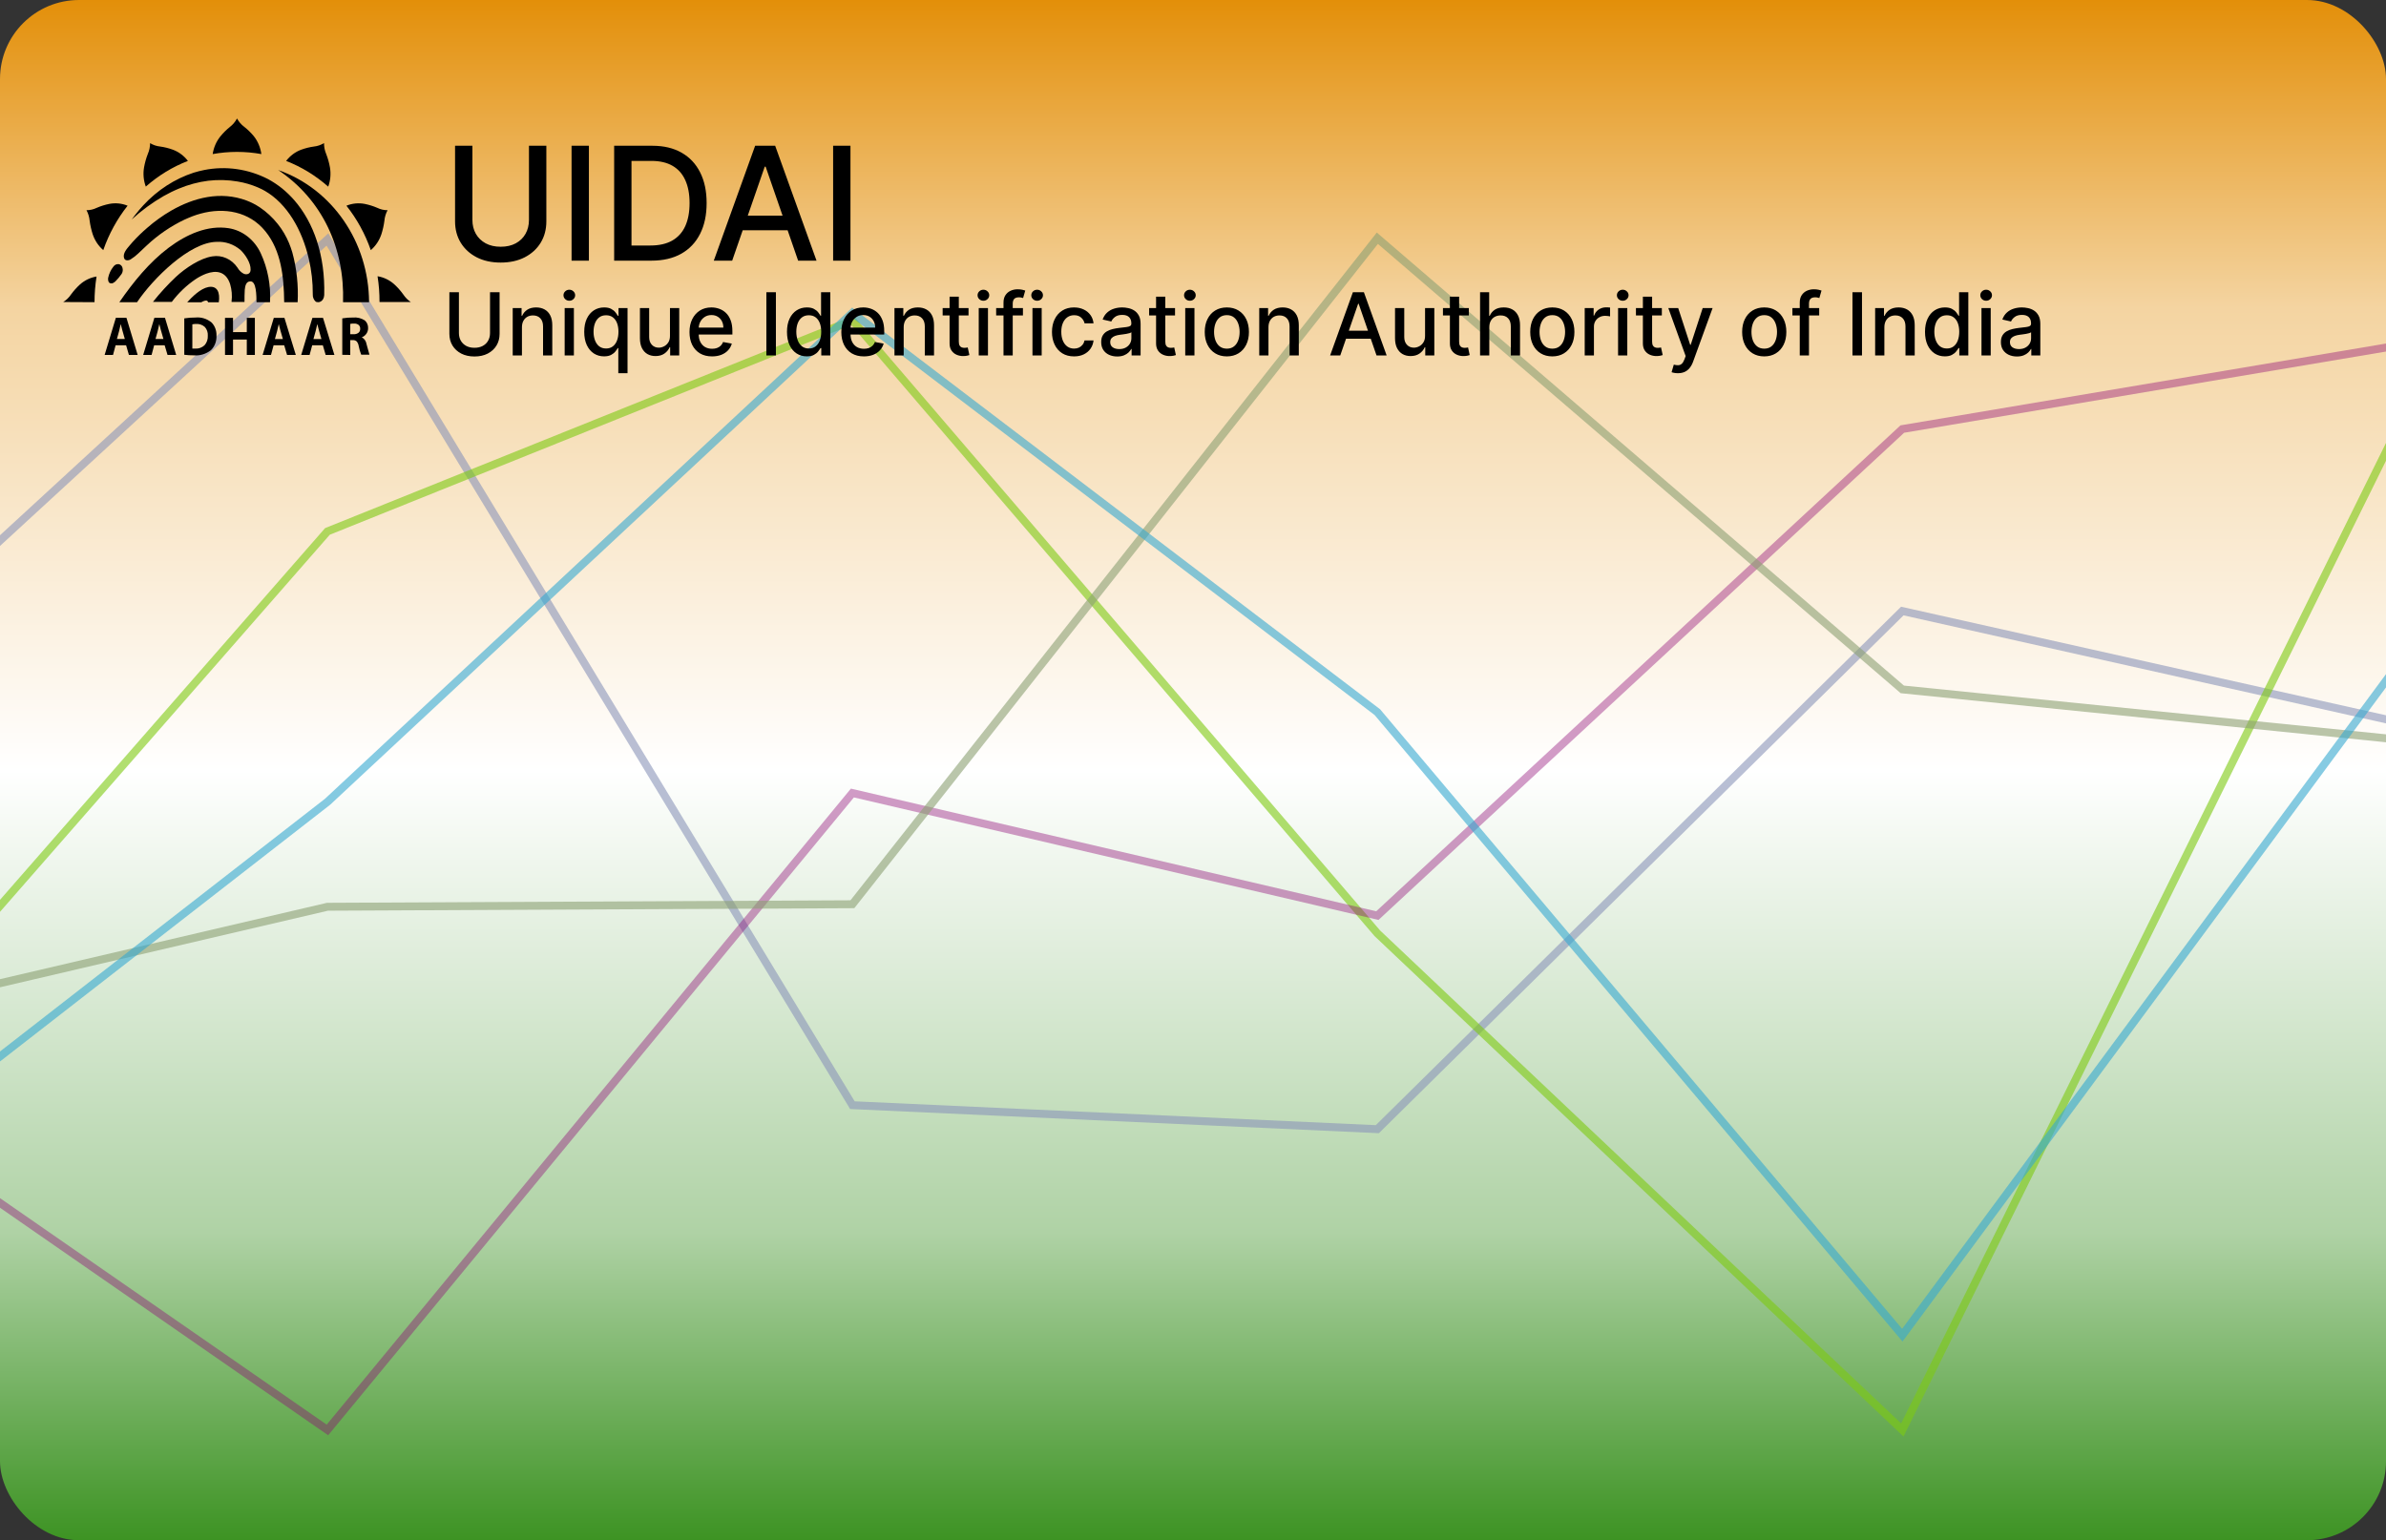 <svg width="302" height="195" viewBox="0 0 302 195" fill="none" xmlns="http://www.w3.org/2000/svg">
<rect x="0" y="0" width="302" height="195" fill="#333333" stroke="none"/>
<g clip-path="url(#clip0_59_556)">
<rect width="302" height="195" rx="10" fill="url(#paint0_linear_59_556)"/>
<path d="M-25 91.44L41.444 30.32L107.889 139.92L174.333 142.96L240.778 77.36L307.222 92.24L373.667 51.92L440.111 53.2L506.556 33.52L573 172.08" stroke="#8B95B9" stroke-opacity="0.6"/>
<path d="M-25 143.28L41.444 67.28L107.889 40.56L174.333 118.16L240.778 181.04L307.222 46.64L373.667 65.04L440.111 76.72L506.556 52.88L573 59.44" stroke="#7DCA11" stroke-opacity="0.6"/>
<path d="M-25 134.96L41.444 181.04L107.889 100.4L174.333 115.92L240.778 54.32L307.222 43.12L373.667 183.44L440.111 163.92L506.556 98.8L573 71.28" stroke="#8F0976" stroke-opacity="0.4"/>
<path d="M-25 130.32L41.444 114.8L107.889 114.48L174.333 30.16L240.778 87.28L307.222 94L373.667 150.64L440.111 133.2L506.556 131.76L573 73.84" stroke="#8DA073" stroke-opacity="0.6"/>
<path d="M-25 153.2L41.444 101.52L107.889 39.6L174.333 90.16L240.778 169.04L307.222 79.12L373.667 114.16L440.111 111.12L506.556 187.92L573 49.84" stroke="#36A8D0" stroke-opacity="0.6"/>
<g clip-path="url(#clip1_59_556)">
<path d="M49.057 26.613C48.832 27.022 48.694 27.481 48.654 27.955C48.577 28.538 48.448 29.111 48.27 29.667C48.003 30.455 47.54 31.147 46.933 31.667C46.215 29.612 45.17 27.709 43.848 26.044C44.583 25.744 45.379 25.665 46.153 25.814C46.701 25.924 47.238 26.091 47.755 26.314C48.165 26.512 48.608 26.614 49.056 26.614L49.057 26.613Z" fill="black"/>
<path d="M41.012 18.119C41.009 18.596 41.103 19.067 41.288 19.5C41.499 20.043 41.658 20.609 41.762 21.187C41.903 22.007 41.827 22.854 41.545 23.63C39.951 22.225 38.15 21.124 36.217 20.373C36.717 19.721 37.373 19.231 38.113 18.956C38.641 18.763 39.185 18.627 39.738 18.551C40.183 18.503 40.613 18.357 41.002 18.12L41.012 18.119Z" fill="black"/>
<path d="M47.787 34.974C48.556 35.097 49.279 35.443 49.882 35.974C50.313 36.368 50.706 36.809 51.052 37.291C51.303 37.676 51.626 37.998 52 38.237H48.035C48.041 37.144 47.958 36.052 47.787 34.974Z" fill="black"/>
<path d="M18.993 18.119C19.384 18.356 19.817 18.503 20.263 18.549C20.816 18.625 21.361 18.761 21.889 18.955C22.628 19.23 23.284 19.72 23.785 20.372C21.85 21.121 20.047 22.221 18.453 23.625C18.167 22.85 18.091 22.002 18.234 21.182C18.339 20.603 18.497 20.038 18.708 19.494C18.897 19.064 18.996 18.594 18.998 18.118L18.993 18.119Z" fill="black"/>
<path d="M10.943 26.613C11.391 26.614 11.835 26.512 12.243 26.313C12.761 26.09 13.298 25.923 13.845 25.813C14.619 25.664 15.415 25.743 16.151 26.043C14.83 27.708 13.788 29.611 13.072 31.665C12.465 31.145 12.002 30.453 11.735 29.665C11.556 29.108 11.426 28.534 11.347 27.95C11.306 27.476 11.168 27.018 10.944 26.608L10.943 26.613Z" fill="black"/>
<path d="M8 38.237C8.385 38.001 8.72 37.678 8.981 37.291C9.322 36.822 9.706 36.393 10.128 36.009C10.731 35.478 11.454 35.132 12.222 35.009C12.05 36.082 11.964 37.168 11.965 38.257L8 38.237Z" fill="black"/>
<path d="M29.999 15C30.225 15.412 30.53 15.768 30.894 16.041C31.345 16.395 31.76 16.799 32.132 17.248C32.638 17.889 32.967 18.671 33.081 19.506C31.041 19.139 28.959 19.139 26.92 19.506C27.044 18.678 27.38 17.904 27.889 17.273C28.253 16.826 28.66 16.421 29.102 16.066C29.469 15.785 29.775 15.422 29.999 15Z" fill="black"/>
<path d="M26.333 38.27H27.693C27.873 37.059 27.523 36.123 26.362 36.343C25.381 36.533 24.333 37.56 23.693 38.27H25.484C25.683 38.135 26.077 37.975 26.237 38.095C26.265 38.114 26.289 38.139 26.305 38.17C26.322 38.2 26.332 38.235 26.333 38.27Z" fill="black"/>
<path d="M32.479 38.265H34.176C34.297 36.122 33.892 33.983 33.004 32.065C32.612 31.22 32.038 30.49 31.329 29.937C30.621 29.384 29.801 29.025 28.937 28.891C26.287 28.48 23.619 29.662 21.354 31.359C18.898 33.203 16.866 35.71 15.107 38.259H17.349C19.367 35.259 24.013 30.649 27.43 30.619C28.516 30.554 29.588 30.921 30.444 31.65C31.036 32.211 31.757 33.292 31.719 34.15C31.719 34.675 31.245 34.836 30.838 34.65C30.514 34.48 30.243 34.212 30.056 33.879C29.696 33.351 29.21 32.939 28.65 32.689C28.091 32.438 27.479 32.358 26.88 32.457C25.364 32.678 23.482 33.919 22.269 35.051C21.23 36.03 20.258 37.089 19.36 38.22H21.745C22.599 37.088 23.619 36.115 24.764 35.341C25.185 35.06 25.633 34.828 26.1 34.65C27.342 34.2 28.574 34.315 29.123 35.95C29.338 36.67 29.401 37.433 29.308 38.183V38.225H30.947V38.175C30.947 37.609 30.947 37.228 30.981 36.675C31.025 36.175 31.166 35.675 31.593 35.633C32.494 35.433 32.446 37.551 32.465 38.233L32.479 38.265Z" fill="black"/>
<path d="M35.962 38.265H37.673C37.785 36.131 37.555 33.992 36.996 31.942C36.877 31.546 36.74 31.157 36.584 30.776C36.221 29.902 35.742 29.091 35.163 28.367C34.503 27.535 33.73 26.818 32.87 26.24C32.609 26.069 32.344 25.914 32.069 25.77C31.792 25.629 31.509 25.504 31.221 25.394C27.901 24.143 24.514 25.033 21.685 26.656C21.132 26.976 20.602 27.318 20.097 27.683C19.59 28.048 19.111 28.424 18.675 28.809C18.007 29.376 17.374 29.989 16.779 30.646C16.647 30.791 16.518 30.946 16.396 31.092C16.059 31.492 15.538 32.058 15.694 32.644C15.812 33.105 16.381 32.969 16.576 32.809C16.897 32.609 17.199 32.374 17.477 32.109C17.86 31.763 18.225 31.393 18.609 31.042C20.033 29.716 21.63 28.627 23.349 27.808C23.694 27.648 24.04 27.508 24.381 27.372C24.723 27.236 25.068 27.137 25.405 27.042C28.355 26.236 31.566 26.762 33.599 29.295C35.577 31.738 35.936 35.012 35.969 38.262L35.962 38.265ZM14.72 35.5C14.926 35.29 15.116 35.062 15.288 34.819C15.407 34.691 15.488 34.528 15.522 34.35C15.556 34.172 15.54 33.987 15.478 33.819C15.439 33.725 15.38 33.643 15.307 33.578C15.234 33.517 15.15 33.472 15.061 33.448C14.926 33.423 14.787 33.44 14.661 33.496C14.534 33.553 14.425 33.647 14.345 33.768C14.021 34.174 13.795 34.661 13.687 35.185C13.675 35.273 13.675 35.363 13.687 35.451C13.694 35.533 13.717 35.613 13.753 35.686C13.78 35.742 13.821 35.789 13.871 35.821C13.921 35.853 13.979 35.869 14.037 35.867H14.222C14.413 35.791 14.584 35.666 14.72 35.501L14.72 35.5Z" fill="black"/>
<path d="M40.228 38.265C40.362 38.268 40.495 38.233 40.612 38.162C40.73 38.092 40.828 37.99 40.897 37.865C40.935 37.795 40.966 37.722 40.989 37.645C41.014 37.552 41.03 37.456 41.037 37.359C41.174 32.353 39.715 28.182 37.245 25.344C36.767 24.798 36.247 24.296 35.691 23.844C35.136 23.4 34.547 23.009 33.929 22.676C31.411 21.382 28.581 20.979 25.84 21.525C25.395 21.615 24.953 21.725 24.517 21.86C22.111 22.646 19.922 24.065 18.143 25.989C17.792 26.37 17.455 26.76 17.138 27.171C16.981 27.376 16.83 27.581 16.664 27.792C17.911 26.648 19.267 25.653 20.709 24.823C21.031 24.643 21.348 24.473 21.656 24.323C21.964 24.173 22.302 24.017 22.633 23.882C23.831 23.38 25.082 23.044 26.358 22.882C27.602 22.736 28.857 22.769 30.093 22.982C30.966 23.127 31.821 23.377 32.642 23.728C32.799 23.793 32.946 23.868 33.116 23.945C33.265 24.013 33.409 24.092 33.548 24.18C36.314 25.78 38.239 29.072 39.088 32.78C39.431 34.243 39.6 35.747 39.59 37.256V37.296C39.583 37.465 39.612 37.633 39.676 37.788C39.74 37.942 39.837 38.078 39.959 38.183C40.002 38.211 40.048 38.233 40.096 38.248C40.148 38.256 40.2 38.256 40.252 38.248L40.228 38.265Z" fill="black"/>
<path d="M35.217 21.529C42.055 23.919 46.683 30.657 46.713 38.265H43.42C43.637 31.451 40.822 25.298 35.213 21.529H35.217Z" fill="black"/>
<path d="M15.961 43.711H14.632L14.306 44.937H13.244L14.663 40.237H16.006L17.425 44.937H16.318L15.961 43.711ZM14.778 42.919H15.799C15.535 41.998 15.359 41.372 15.279 41.027L15.072 41.927L14.795 42.927L14.778 42.919ZM20.84 43.711H19.512L19.185 44.937H18.121L19.54 40.237H20.883L22.302 44.937H21.205L20.84 43.711ZM19.663 42.919H20.685C20.414 41.998 20.245 41.372 20.165 41.027L19.956 41.927L19.68 42.927L19.663 42.919ZM23.324 44.919V40.306C23.794 40.233 24.268 40.197 24.743 40.2C25.469 40.127 26.194 40.35 26.776 40.826C26.983 41.038 27.146 41.295 27.253 41.581C27.361 41.867 27.411 42.175 27.4 42.483C27.418 42.829 27.364 43.175 27.242 43.496C27.12 43.816 26.934 44.103 26.696 44.335C26.064 44.828 25.29 45.059 24.515 44.986C24.117 44.989 23.719 44.965 23.324 44.916V44.919ZM24.345 41.074V44.133C24.468 44.145 24.591 44.145 24.714 44.133C25.142 44.163 25.563 44.012 25.889 43.711C26.032 43.552 26.143 43.362 26.214 43.153C26.285 42.944 26.315 42.722 26.302 42.5C26.316 42.297 26.289 42.093 26.224 41.903C26.159 41.712 26.056 41.538 25.924 41.394C25.617 41.122 25.227 40.986 24.831 41.013C24.673 41.01 24.515 41.025 24.359 41.058L24.345 41.074ZM28.478 40.243H29.492V42.05H31.237V40.241H32.259V44.941H31.237V42.986H29.495V44.937H28.481L28.478 40.243ZM35.959 43.713H34.63L34.299 44.939H33.239L34.657 40.239H36.001L37.443 44.939H36.336L35.972 43.713H35.959ZM34.782 42.922H35.803C35.533 42 35.358 41.375 35.283 41.029L35.07 41.929L34.794 42.929L34.782 42.922ZM40.844 43.713H39.516L39.185 44.939H38.123L39.542 40.239H40.885L42.327 44.939H41.221L40.862 43.713H40.844ZM39.667 42.922H40.681C40.417 42 40.242 41.375 40.161 41.029L39.948 41.929L39.672 42.929L39.667 42.922ZM43.322 44.922V40.306C43.778 40.228 44.239 40.193 44.7 40.2C45.206 40.155 45.712 40.278 46.152 40.551C46.295 40.666 46.411 40.817 46.487 40.991C46.564 41.166 46.599 41.358 46.591 41.551C46.592 41.807 46.514 42.056 46.369 42.257C46.224 42.466 46.022 42.622 45.792 42.702C45.95 42.783 46.087 42.905 46.191 43.056C46.296 43.207 46.365 43.383 46.393 43.57C46.621 44.411 46.744 44.856 46.762 44.907H45.72C45.579 44.556 45.473 44.191 45.403 43.816C45.372 43.599 45.285 43.396 45.153 43.23C45.011 43.104 44.829 43.043 44.646 43.06H44.331V44.937L43.322 44.922ZM44.331 41.017V42.309H44.752C44.971 42.329 45.189 42.267 45.371 42.134C45.443 42.077 45.5 42.001 45.538 41.914C45.576 41.827 45.594 41.73 45.589 41.634C45.597 41.539 45.583 41.444 45.548 41.357C45.513 41.27 45.459 41.193 45.391 41.134C45.225 41.012 45.028 40.952 44.828 40.964C44.67 40.96 44.511 40.972 44.355 41L44.331 41.017Z" fill="black"/>
</g>
<path d="M66.952 18.454H69.153V28.021C69.153 29.039 68.914 29.941 68.436 30.727C67.958 31.509 67.285 32.124 66.419 32.574C65.553 33.019 64.537 33.242 63.372 33.242C62.212 33.242 61.199 33.019 60.332 32.574C59.466 32.124 58.794 31.509 58.315 30.727C57.837 29.941 57.598 29.039 57.598 28.021V18.454H59.793V27.844C59.793 28.502 59.937 29.087 60.226 29.598C60.519 30.109 60.934 30.512 61.469 30.805C62.004 31.094 62.638 31.239 63.372 31.239C64.111 31.239 64.748 31.094 65.283 30.805C65.822 30.512 66.234 30.109 66.519 29.598C66.807 29.087 66.952 28.502 66.952 27.844V18.454ZM74.539 18.454V33H72.344V18.454H74.539ZM82.444 33H77.735V18.454H82.593C84.018 18.454 85.242 18.746 86.265 19.328C87.287 19.906 88.071 20.737 88.615 21.821C89.165 22.901 89.439 24.195 89.439 25.706C89.439 27.221 89.162 28.523 88.608 29.612C88.059 30.701 87.264 31.539 86.222 32.126C85.18 32.709 83.921 33 82.444 33ZM79.929 31.082H82.323C83.431 31.082 84.352 30.874 85.086 30.457C85.82 30.036 86.369 29.428 86.733 28.632C87.098 27.832 87.28 26.857 87.28 25.706C87.28 24.565 87.098 23.597 86.733 22.801C86.374 22.006 85.836 21.402 85.121 20.99C84.406 20.578 83.518 20.372 82.458 20.372H79.929V31.082ZM92.674 33H90.345L95.579 18.454H98.115L103.349 33H101.02L96.907 21.097H96.794L92.674 33ZM93.065 27.304H100.622V29.151H93.065V27.304ZM107.644 18.454V33H105.45V18.454H107.644Z" fill="black"/>
<path d="M62.023 37H63.234V42.262C63.234 42.822 63.103 43.318 62.84 43.75C62.577 44.18 62.207 44.518 61.73 44.766C61.254 45.01 60.695 45.133 60.055 45.133C59.417 45.133 58.859 45.01 58.383 44.766C57.906 44.518 57.536 44.18 57.273 43.75C57.01 43.318 56.879 42.822 56.879 42.262V37H58.086V42.164C58.086 42.526 58.165 42.848 58.324 43.129C58.486 43.41 58.714 43.632 59.008 43.793C59.302 43.952 59.651 44.031 60.055 44.031C60.461 44.031 60.811 43.952 61.105 43.793C61.402 43.632 61.629 43.41 61.785 43.129C61.944 42.848 62.023 42.526 62.023 42.164V37ZM66.064 41.438V45H64.895V39H66.017V39.977H66.091C66.229 39.659 66.445 39.404 66.739 39.211C67.036 39.018 67.41 38.922 67.86 38.922C68.269 38.922 68.627 39.008 68.935 39.18C69.242 39.349 69.48 39.602 69.649 39.938C69.819 40.273 69.903 40.689 69.903 41.184V45H68.735V41.324C68.735 40.889 68.622 40.55 68.395 40.305C68.169 40.057 67.858 39.934 67.462 39.934C67.191 39.934 66.95 39.992 66.739 40.109C66.531 40.227 66.366 40.398 66.243 40.625C66.123 40.849 66.064 41.12 66.064 41.438ZM71.47 45V39H72.638V45H71.47ZM72.06 38.074C71.856 38.074 71.682 38.007 71.536 37.871C71.393 37.733 71.321 37.569 71.321 37.379C71.321 37.186 71.393 37.022 71.536 36.887C71.682 36.749 71.856 36.68 72.06 36.68C72.263 36.68 72.436 36.749 72.579 36.887C72.725 37.022 72.798 37.186 72.798 37.379C72.798 37.569 72.725 37.733 72.579 37.871C72.436 38.007 72.263 38.074 72.06 38.074ZM78.26 47.25V44.066H78.189C78.119 44.194 78.018 44.34 77.885 44.504C77.755 44.668 77.575 44.811 77.346 44.934C77.117 45.056 76.82 45.117 76.455 45.117C75.971 45.117 75.538 44.993 75.158 44.746C74.781 44.496 74.484 44.141 74.268 43.68C74.054 43.216 73.947 42.66 73.947 42.012C73.947 41.363 74.055 40.809 74.272 40.348C74.49 39.887 74.79 39.534 75.17 39.289C75.55 39.044 75.981 38.922 76.463 38.922C76.835 38.922 77.135 38.984 77.361 39.109C77.591 39.232 77.768 39.375 77.893 39.539C78.02 39.703 78.119 39.848 78.189 39.973H78.287V39H79.428V47.25H78.26ZM76.713 44.121C77.049 44.121 77.333 44.033 77.564 43.855C77.799 43.676 77.976 43.427 78.096 43.109C78.218 42.792 78.279 42.422 78.279 42C78.279 41.583 78.219 41.219 78.1 40.906C77.98 40.594 77.804 40.35 77.572 40.176C77.341 40.001 77.054 39.914 76.713 39.914C76.361 39.914 76.068 40.005 75.834 40.188C75.6 40.37 75.422 40.618 75.303 40.934C75.186 41.249 75.127 41.604 75.127 42C75.127 42.401 75.187 42.762 75.307 43.082C75.426 43.402 75.603 43.656 75.838 43.844C76.075 44.029 76.367 44.121 76.713 44.121ZM84.799 42.512V39H85.971V45H84.822V43.961H84.76C84.622 44.281 84.4 44.548 84.096 44.762C83.794 44.973 83.417 45.078 82.967 45.078C82.581 45.078 82.24 44.993 81.943 44.824C81.649 44.652 81.417 44.398 81.248 44.062C81.081 43.727 80.998 43.311 80.998 42.816V39H82.166V42.676C82.166 43.085 82.279 43.41 82.506 43.652C82.732 43.895 83.027 44.016 83.389 44.016C83.607 44.016 83.825 43.961 84.041 43.852C84.26 43.742 84.441 43.577 84.584 43.355C84.73 43.134 84.801 42.853 84.799 42.512ZM90.126 45.121C89.535 45.121 89.026 44.995 88.599 44.742C88.174 44.487 87.846 44.129 87.614 43.668C87.385 43.204 87.27 42.661 87.27 42.039C87.27 41.425 87.385 40.883 87.614 40.414C87.846 39.945 88.169 39.579 88.583 39.316C89 39.053 89.487 38.922 90.044 38.922C90.382 38.922 90.711 38.978 91.028 39.09C91.346 39.202 91.631 39.378 91.884 39.617C92.136 39.857 92.336 40.168 92.481 40.551C92.627 40.931 92.7 41.393 92.7 41.938V42.352H87.931V41.477H91.556C91.556 41.169 91.493 40.897 91.368 40.66C91.243 40.421 91.067 40.232 90.841 40.094C90.617 39.956 90.354 39.887 90.052 39.887C89.724 39.887 89.437 39.967 89.192 40.129C88.95 40.288 88.763 40.496 88.63 40.754C88.5 41.009 88.435 41.286 88.435 41.586V42.27C88.435 42.671 88.505 43.012 88.645 43.293C88.789 43.574 88.988 43.789 89.243 43.938C89.498 44.083 89.796 44.156 90.138 44.156C90.359 44.156 90.561 44.125 90.743 44.062C90.925 43.997 91.083 43.901 91.216 43.773C91.349 43.646 91.45 43.488 91.52 43.301L92.626 43.5C92.537 43.825 92.379 44.111 92.149 44.355C91.923 44.598 91.638 44.786 91.294 44.922C90.953 45.055 90.564 45.121 90.126 45.121ZM98.208 37V45H97.001V37H98.208ZM102.118 45.117C101.634 45.117 101.201 44.993 100.821 44.746C100.444 44.496 100.147 44.141 99.931 43.68C99.717 43.216 99.61 42.66 99.61 42.012C99.61 41.363 99.718 40.809 99.935 40.348C100.153 39.887 100.453 39.534 100.833 39.289C101.213 39.044 101.644 38.922 102.126 38.922C102.498 38.922 102.798 38.984 103.024 39.109C103.254 39.232 103.431 39.375 103.556 39.539C103.683 39.703 103.782 39.848 103.853 39.973H103.923V37H105.091V45H103.95V44.066H103.853C103.782 44.194 103.681 44.34 103.548 44.504C103.418 44.668 103.238 44.811 103.009 44.934C102.78 45.056 102.483 45.117 102.118 45.117ZM102.376 44.121C102.712 44.121 102.996 44.033 103.228 43.855C103.462 43.676 103.639 43.427 103.759 43.109C103.881 42.792 103.942 42.422 103.942 42C103.942 41.583 103.882 41.219 103.763 40.906C103.643 40.594 103.467 40.35 103.235 40.176C103.004 40.001 102.717 39.914 102.376 39.914C102.024 39.914 101.731 40.005 101.497 40.188C101.263 40.37 101.086 40.618 100.966 40.934C100.849 41.249 100.79 41.604 100.79 42C100.79 42.401 100.85 42.762 100.97 43.082C101.09 43.402 101.267 43.656 101.501 43.844C101.738 44.029 102.03 44.121 102.376 44.121ZM109.344 45.121C108.753 45.121 108.243 44.995 107.816 44.742C107.392 44.487 107.064 44.129 106.832 43.668C106.603 43.204 106.488 42.661 106.488 42.039C106.488 41.425 106.603 40.883 106.832 40.414C107.064 39.945 107.387 39.579 107.801 39.316C108.217 39.053 108.704 38.922 109.262 38.922C109.6 38.922 109.928 38.978 110.246 39.09C110.564 39.202 110.849 39.378 111.102 39.617C111.354 39.857 111.553 40.168 111.699 40.551C111.845 40.931 111.918 41.393 111.918 41.938V42.352H107.148V41.477H110.773C110.773 41.169 110.711 40.897 110.586 40.66C110.461 40.421 110.285 40.232 110.059 40.094C109.835 39.956 109.572 39.887 109.27 39.887C108.941 39.887 108.655 39.967 108.41 40.129C108.168 40.288 107.98 40.496 107.848 40.754C107.717 41.009 107.652 41.286 107.652 41.586V42.27C107.652 42.671 107.723 43.012 107.863 43.293C108.007 43.574 108.206 43.789 108.461 43.938C108.716 44.083 109.014 44.156 109.355 44.156C109.577 44.156 109.779 44.125 109.961 44.062C110.143 43.997 110.301 43.901 110.434 43.773C110.566 43.646 110.668 43.488 110.738 43.301L111.844 43.5C111.755 43.825 111.596 44.111 111.367 44.355C111.141 44.598 110.855 44.786 110.512 44.922C110.171 45.055 109.781 45.121 109.344 45.121ZM114.382 41.438V45H113.214V39H114.335V39.977H114.409C114.547 39.659 114.763 39.404 115.058 39.211C115.354 39.018 115.728 38.922 116.179 38.922C116.588 38.922 116.946 39.008 117.253 39.18C117.56 39.349 117.799 39.602 117.968 39.938C118.137 40.273 118.222 40.689 118.222 41.184V45H117.054V41.324C117.054 40.889 116.94 40.55 116.714 40.305C116.487 40.057 116.176 39.934 115.78 39.934C115.509 39.934 115.269 39.992 115.058 40.109C114.849 40.227 114.684 40.398 114.562 40.625C114.442 40.849 114.382 41.12 114.382 41.438ZM122.589 39V39.938H119.312V39H122.589ZM120.19 37.562H121.358V43.238C121.358 43.465 121.392 43.635 121.46 43.75C121.528 43.862 121.615 43.939 121.722 43.98C121.831 44.02 121.95 44.039 122.077 44.039C122.171 44.039 122.253 44.033 122.323 44.02C122.394 44.007 122.448 43.996 122.487 43.988L122.698 44.953C122.631 44.979 122.534 45.005 122.409 45.031C122.284 45.06 122.128 45.075 121.94 45.078C121.633 45.083 121.347 45.029 121.081 44.914C120.815 44.8 120.601 44.622 120.437 44.383C120.272 44.143 120.19 43.842 120.19 43.48V37.562ZM123.881 45V39H125.049V45H123.881ZM124.471 38.074C124.268 38.074 124.093 38.007 123.947 37.871C123.804 37.733 123.732 37.569 123.732 37.379C123.732 37.186 123.804 37.022 123.947 36.887C124.093 36.749 124.268 36.68 124.471 36.68C124.674 36.68 124.847 36.749 124.99 36.887C125.136 37.022 125.209 37.186 125.209 37.379C125.209 37.569 125.136 37.733 124.99 37.871C124.847 38.007 124.674 38.074 124.471 38.074ZM129.476 39V39.938H126.085V39H129.476ZM127.015 45V38.305C127.015 37.93 127.097 37.618 127.261 37.371C127.425 37.121 127.642 36.935 127.913 36.812C128.184 36.688 128.478 36.625 128.796 36.625C129.03 36.625 129.231 36.645 129.397 36.684C129.564 36.72 129.688 36.754 129.769 36.785L129.495 37.73C129.44 37.715 129.37 37.697 129.284 37.676C129.198 37.652 129.094 37.641 128.972 37.641C128.688 37.641 128.485 37.711 128.362 37.852C128.243 37.992 128.183 38.195 128.183 38.461V45H127.015ZM130.681 45V39H131.849V45H130.681ZM131.271 38.074C131.067 38.074 130.893 38.007 130.747 37.871C130.604 37.733 130.532 37.569 130.532 37.379C130.532 37.186 130.604 37.022 130.747 36.887C130.893 36.749 131.067 36.68 131.271 36.68C131.474 36.68 131.647 36.749 131.79 36.887C131.936 37.022 132.009 37.186 132.009 37.379C132.009 37.569 131.936 37.733 131.79 37.871C131.647 38.007 131.474 38.074 131.271 38.074ZM135.947 45.121C135.367 45.121 134.867 44.99 134.447 44.727C134.031 44.461 133.71 44.095 133.486 43.629C133.262 43.163 133.15 42.629 133.15 42.027C133.15 41.418 133.265 40.88 133.494 40.414C133.723 39.945 134.046 39.579 134.463 39.316C134.88 39.053 135.37 38.922 135.936 38.922C136.391 38.922 136.798 39.007 137.154 39.176C137.511 39.342 137.799 39.577 138.018 39.879C138.239 40.181 138.37 40.534 138.412 40.938H137.275C137.213 40.656 137.07 40.414 136.846 40.211C136.624 40.008 136.327 39.906 135.955 39.906C135.63 39.906 135.344 39.992 135.1 40.164C134.857 40.333 134.669 40.575 134.533 40.891C134.398 41.203 134.33 41.573 134.33 42C134.33 42.438 134.396 42.815 134.529 43.133C134.662 43.45 134.85 43.697 135.092 43.871C135.337 44.046 135.624 44.133 135.955 44.133C136.176 44.133 136.377 44.092 136.557 44.012C136.739 43.928 136.891 43.81 137.014 43.656C137.139 43.503 137.226 43.318 137.275 43.102H138.412C138.37 43.49 138.244 43.836 138.033 44.141C137.822 44.445 137.54 44.685 137.186 44.859C136.834 45.034 136.421 45.121 135.947 45.121ZM141.407 45.133C141.027 45.133 140.683 45.062 140.376 44.922C140.069 44.779 139.825 44.572 139.646 44.301C139.468 44.03 139.38 43.698 139.38 43.305C139.38 42.966 139.445 42.688 139.575 42.469C139.705 42.25 139.881 42.077 140.103 41.949C140.324 41.822 140.571 41.725 140.845 41.66C141.118 41.595 141.397 41.546 141.681 41.512C142.04 41.47 142.332 41.436 142.556 41.41C142.78 41.382 142.942 41.336 143.044 41.273C143.146 41.211 143.196 41.109 143.196 40.969V40.941C143.196 40.6 143.1 40.336 142.907 40.148C142.717 39.961 142.433 39.867 142.056 39.867C141.662 39.867 141.353 39.954 141.126 40.129C140.902 40.301 140.747 40.492 140.661 40.703L139.563 40.453C139.694 40.089 139.884 39.794 140.134 39.57C140.386 39.344 140.677 39.18 141.005 39.078C141.333 38.974 141.678 38.922 142.04 38.922C142.28 38.922 142.534 38.95 142.802 39.008C143.073 39.062 143.325 39.164 143.56 39.312C143.797 39.461 143.991 39.673 144.142 39.949C144.293 40.223 144.368 40.578 144.368 41.016V45H143.228V44.18H143.181C143.105 44.331 142.992 44.479 142.841 44.625C142.69 44.771 142.496 44.892 142.259 44.988C142.022 45.085 141.738 45.133 141.407 45.133ZM141.661 44.195C141.984 44.195 142.26 44.132 142.489 44.004C142.721 43.876 142.897 43.71 143.017 43.504C143.139 43.296 143.2 43.073 143.2 42.836V42.062C143.159 42.104 143.078 42.143 142.958 42.18C142.841 42.214 142.707 42.243 142.556 42.27C142.405 42.293 142.257 42.315 142.114 42.336C141.971 42.354 141.851 42.37 141.755 42.383C141.528 42.411 141.321 42.46 141.134 42.527C140.949 42.595 140.8 42.693 140.688 42.82C140.579 42.945 140.524 43.112 140.524 43.32C140.524 43.609 140.631 43.828 140.845 43.977C141.058 44.122 141.33 44.195 141.661 44.195ZM148.725 39V39.938H145.447V39H148.725ZM146.326 37.562H147.494V43.238C147.494 43.465 147.528 43.635 147.596 43.75C147.663 43.862 147.751 43.939 147.857 43.98C147.967 44.02 148.085 44.039 148.213 44.039C148.307 44.039 148.389 44.033 148.459 44.02C148.529 44.007 148.584 43.996 148.623 43.988L148.834 44.953C148.766 44.979 148.67 45.005 148.545 45.031C148.42 45.06 148.264 45.075 148.076 45.078C147.769 45.083 147.482 45.029 147.217 44.914C146.951 44.8 146.736 44.622 146.572 44.383C146.408 44.143 146.326 43.842 146.326 43.48V37.562ZM150.017 45V39H151.185V45H150.017ZM150.606 38.074C150.403 38.074 150.229 38.007 150.083 37.871C149.94 37.733 149.868 37.569 149.868 37.379C149.868 37.186 149.94 37.022 150.083 36.887C150.229 36.749 150.403 36.68 150.606 36.68C150.81 36.68 150.983 36.749 151.126 36.887C151.272 37.022 151.345 37.186 151.345 37.379C151.345 37.569 151.272 37.733 151.126 37.871C150.983 38.007 150.81 38.074 150.606 38.074ZM155.283 45.121C154.721 45.121 154.23 44.992 153.811 44.734C153.391 44.477 153.066 44.116 152.834 43.652C152.602 43.189 152.486 42.647 152.486 42.027C152.486 41.405 152.602 40.861 152.834 40.395C153.066 39.928 153.391 39.566 153.811 39.309C154.23 39.051 154.721 38.922 155.283 38.922C155.846 38.922 156.337 39.051 156.756 39.309C157.175 39.566 157.501 39.928 157.732 40.395C157.964 40.861 158.08 41.405 158.08 42.027C158.08 42.647 157.964 43.189 157.732 43.652C157.501 44.116 157.175 44.477 156.756 44.734C156.337 44.992 155.846 45.121 155.283 45.121ZM155.287 44.141C155.652 44.141 155.954 44.044 156.193 43.852C156.433 43.659 156.61 43.402 156.725 43.082C156.842 42.762 156.9 42.409 156.9 42.023C156.9 41.641 156.842 41.289 156.725 40.969C156.61 40.646 156.433 40.387 156.193 40.191C155.954 39.996 155.652 39.898 155.287 39.898C154.92 39.898 154.615 39.996 154.373 40.191C154.133 40.387 153.955 40.646 153.838 40.969C153.723 41.289 153.666 41.641 153.666 42.023C153.666 42.409 153.723 42.762 153.838 43.082C153.955 43.402 154.133 43.659 154.373 43.852C154.615 44.044 154.92 44.141 155.287 44.141ZM160.552 41.438V45H159.384V39H160.505V39.977H160.579C160.717 39.659 160.933 39.404 161.228 39.211C161.524 39.018 161.898 38.922 162.349 38.922C162.757 38.922 163.116 39.008 163.423 39.18C163.73 39.349 163.968 39.602 164.138 39.938C164.307 40.273 164.392 40.689 164.392 41.184V45H163.224V41.324C163.224 40.889 163.11 40.55 162.884 40.305C162.657 40.057 162.346 39.934 161.95 39.934C161.679 39.934 161.438 39.992 161.228 40.109C161.019 40.227 160.854 40.398 160.731 40.625C160.612 40.849 160.552 41.12 160.552 41.438ZM169.639 45H168.357L171.236 37H172.631L175.51 45H174.229L171.967 38.453H171.904L169.639 45ZM169.854 41.867H174.01V42.883H169.854V41.867ZM180.372 42.512V39H181.544V45H180.396V43.961H180.333C180.195 44.281 179.974 44.548 179.669 44.762C179.367 44.973 178.991 45.078 178.54 45.078C178.155 45.078 177.813 44.993 177.517 44.824C177.222 44.652 176.991 44.398 176.821 44.062C176.655 43.727 176.571 43.311 176.571 42.816V39H177.739V42.676C177.739 43.085 177.853 43.41 178.079 43.652C178.306 43.895 178.6 44.016 178.962 44.016C179.181 44.016 179.398 43.961 179.614 43.852C179.833 43.742 180.014 43.577 180.157 43.355C180.303 43.134 180.375 42.853 180.372 42.512ZM185.914 39V39.938H182.637V39H185.914ZM183.516 37.562H184.684V43.238C184.684 43.465 184.717 43.635 184.785 43.75C184.853 43.862 184.94 43.939 185.047 43.98C185.156 44.02 185.275 44.039 185.402 44.039C185.496 44.039 185.578 44.033 185.648 44.02C185.719 44.007 185.773 43.996 185.813 43.988L186.023 44.953C185.956 44.979 185.859 45.005 185.734 45.031C185.609 45.06 185.453 45.075 185.266 45.078C184.958 45.083 184.672 45.029 184.406 44.914C184.141 44.8 183.926 44.622 183.762 44.383C183.598 44.143 183.516 43.842 183.516 43.48V37.562ZM188.503 41.438V45H187.335V37H188.487V39.977H188.562C188.702 39.654 188.917 39.397 189.206 39.207C189.495 39.017 189.873 38.922 190.339 38.922C190.75 38.922 191.11 39.007 191.417 39.176C191.727 39.345 191.966 39.598 192.136 39.934C192.308 40.267 192.394 40.684 192.394 41.184V45H191.226V41.324C191.226 40.884 191.112 40.543 190.886 40.301C190.659 40.056 190.344 39.934 189.94 39.934C189.664 39.934 189.417 39.992 189.198 40.109C188.982 40.227 188.812 40.398 188.687 40.625C188.564 40.849 188.503 41.12 188.503 41.438ZM196.479 45.121C195.917 45.121 195.426 44.992 195.007 44.734C194.588 44.477 194.262 44.116 194.03 43.652C193.799 43.189 193.683 42.647 193.683 42.027C193.683 41.405 193.799 40.861 194.03 40.395C194.262 39.928 194.588 39.566 195.007 39.309C195.426 39.051 195.917 38.922 196.479 38.922C197.042 38.922 197.533 39.051 197.952 39.309C198.371 39.566 198.697 39.928 198.929 40.395C199.16 40.861 199.276 41.405 199.276 42.027C199.276 42.647 199.16 43.189 198.929 43.652C198.697 44.116 198.371 44.477 197.952 44.734C197.533 44.992 197.042 45.121 196.479 45.121ZM196.483 44.141C196.848 44.141 197.15 44.044 197.39 43.852C197.629 43.659 197.806 43.402 197.921 43.082C198.038 42.762 198.097 42.409 198.097 42.023C198.097 41.641 198.038 41.289 197.921 40.969C197.806 40.646 197.629 40.387 197.39 40.191C197.15 39.996 196.848 39.898 196.483 39.898C196.116 39.898 195.812 39.996 195.569 40.191C195.33 40.387 195.151 40.646 195.034 40.969C194.92 41.289 194.862 41.641 194.862 42.023C194.862 42.409 194.92 42.762 195.034 43.082C195.151 43.402 195.33 43.659 195.569 43.852C195.812 44.044 196.116 44.141 196.483 44.141ZM200.58 45V39H201.709V39.953H201.771C201.881 39.63 202.074 39.376 202.35 39.191C202.628 39.004 202.943 38.91 203.295 38.91C203.368 38.91 203.454 38.913 203.553 38.918C203.654 38.923 203.734 38.93 203.791 38.938V40.055C203.744 40.042 203.661 40.027 203.541 40.012C203.421 39.993 203.301 39.984 203.182 39.984C202.906 39.984 202.66 40.043 202.443 40.16C202.23 40.275 202.061 40.435 201.936 40.641C201.811 40.844 201.748 41.075 201.748 41.336V45H200.58ZM204.802 45V39H205.97V45H204.802ZM205.392 38.074C205.188 38.074 205.014 38.007 204.868 37.871C204.725 37.733 204.653 37.569 204.653 37.379C204.653 37.186 204.725 37.022 204.868 36.887C205.014 36.749 205.188 36.68 205.392 36.68C205.595 36.68 205.768 36.749 205.911 36.887C206.057 37.022 206.13 37.186 206.13 37.379C206.13 37.569 206.057 37.733 205.911 37.871C205.768 38.007 205.595 38.074 205.392 38.074ZM210.342 39V39.938H207.064V39H210.342ZM207.943 37.562H209.111V43.238C209.111 43.465 209.145 43.635 209.213 43.75C209.281 43.862 209.368 43.939 209.475 43.98C209.584 44.02 209.702 44.039 209.83 44.039C209.924 44.039 210.006 44.033 210.076 44.02C210.146 44.007 210.201 43.996 210.24 43.988L210.451 44.953C210.383 44.979 210.287 45.005 210.162 45.031C210.037 45.06 209.881 45.075 209.693 45.078C209.386 45.083 209.1 45.029 208.834 44.914C208.568 44.8 208.354 44.622 208.189 44.383C208.025 44.143 207.943 43.842 207.943 43.48V37.562ZM212.372 47.25C212.198 47.25 212.039 47.236 211.896 47.207C211.752 47.181 211.646 47.152 211.575 47.121L211.856 46.164C212.07 46.221 212.26 46.246 212.427 46.238C212.593 46.23 212.741 46.168 212.868 46.051C212.998 45.934 213.113 45.742 213.212 45.477L213.356 45.078L211.161 39H212.411L213.931 43.656H213.993L215.513 39H216.767L214.294 45.801C214.179 46.113 214.034 46.378 213.856 46.594C213.679 46.812 213.468 46.977 213.224 47.086C212.979 47.195 212.695 47.25 212.372 47.25ZM223.303 45.121C222.74 45.121 222.249 44.992 221.83 44.734C221.411 44.477 221.085 44.116 220.854 43.652C220.622 43.189 220.506 42.647 220.506 42.027C220.506 41.405 220.622 40.861 220.854 40.395C221.085 39.928 221.411 39.566 221.83 39.309C222.249 39.051 222.74 38.922 223.303 38.922C223.865 38.922 224.356 39.051 224.775 39.309C225.195 39.566 225.52 39.928 225.752 40.395C225.984 40.861 226.1 41.405 226.1 42.027C226.1 42.647 225.984 43.189 225.752 43.652C225.52 44.116 225.195 44.477 224.775 44.734C224.356 44.992 223.865 45.121 223.303 45.121ZM223.307 44.141C223.671 44.141 223.973 44.044 224.213 43.852C224.452 43.659 224.63 43.402 224.744 43.082C224.861 42.762 224.92 42.409 224.92 42.023C224.92 41.641 224.861 41.289 224.744 40.969C224.63 40.646 224.452 40.387 224.213 40.191C223.973 39.996 223.671 39.898 223.307 39.898C222.939 39.898 222.635 39.996 222.393 40.191C222.153 40.387 221.975 40.646 221.857 40.969C221.743 41.289 221.686 41.641 221.686 42.023C221.686 42.409 221.743 42.762 221.857 43.082C221.975 43.402 222.153 43.659 222.393 43.852C222.635 44.044 222.939 44.141 223.307 44.141ZM230.259 39V39.938H226.868V39H230.259ZM227.798 45V38.305C227.798 37.93 227.88 37.618 228.044 37.371C228.208 37.121 228.425 36.935 228.696 36.812C228.967 36.688 229.261 36.625 229.579 36.625C229.813 36.625 230.014 36.645 230.181 36.684C230.347 36.72 230.471 36.754 230.552 36.785L230.278 37.73C230.224 37.715 230.153 37.697 230.067 37.676C229.981 37.652 229.877 37.641 229.755 37.641C229.471 37.641 229.268 37.711 229.146 37.852C229.026 37.992 228.966 38.195 228.966 38.461V45H227.798ZM235.676 37V45H234.469V37H235.676ZM238.508 41.438V45H237.34V39H238.461V39.977H238.535C238.673 39.659 238.889 39.404 239.184 39.211C239.48 39.018 239.854 38.922 240.305 38.922C240.714 38.922 241.072 39.008 241.379 39.18C241.686 39.349 241.924 39.602 242.094 39.938C242.263 40.273 242.348 40.689 242.348 41.184V45H241.18V41.324C241.18 40.889 241.066 40.55 240.84 40.305C240.613 40.057 240.302 39.934 239.906 39.934C239.635 39.934 239.395 39.992 239.184 40.109C238.975 40.227 238.81 40.398 238.688 40.625C238.568 40.849 238.508 41.12 238.508 41.438ZM246.16 45.117C245.676 45.117 245.243 44.993 244.863 44.746C244.486 44.496 244.189 44.141 243.973 43.68C243.759 43.216 243.652 42.66 243.652 42.012C243.652 41.363 243.76 40.809 243.977 40.348C244.195 39.887 244.495 39.534 244.875 39.289C245.255 39.044 245.686 38.922 246.168 38.922C246.54 38.922 246.84 38.984 247.066 39.109C247.296 39.232 247.473 39.375 247.598 39.539C247.725 39.703 247.824 39.848 247.895 39.973H247.965V37H249.133V45H247.992V44.066H247.895C247.824 44.194 247.723 44.34 247.59 44.504C247.46 44.668 247.28 44.811 247.051 44.934C246.822 45.056 246.525 45.117 246.16 45.117ZM246.418 44.121C246.754 44.121 247.038 44.033 247.27 43.855C247.504 43.676 247.681 43.427 247.801 43.109C247.923 42.792 247.984 42.422 247.984 42C247.984 41.583 247.924 41.219 247.805 40.906C247.685 40.594 247.509 40.35 247.277 40.176C247.046 40.001 246.759 39.914 246.418 39.914C246.066 39.914 245.773 40.005 245.539 40.188C245.305 40.37 245.128 40.618 245.008 40.934C244.891 41.249 244.832 41.604 244.832 42C244.832 42.401 244.892 42.762 245.012 43.082C245.132 43.402 245.309 43.656 245.543 43.844C245.78 44.029 246.072 44.121 246.418 44.121ZM250.8 45V39H251.968V45H250.8ZM251.39 38.074C251.187 38.074 251.012 38.007 250.866 37.871C250.723 37.733 250.651 37.569 250.651 37.379C250.651 37.186 250.723 37.022 250.866 36.887C251.012 36.749 251.187 36.68 251.39 36.68C251.593 36.68 251.766 36.749 251.909 36.887C252.055 37.022 252.128 37.186 252.128 37.379C252.128 37.569 252.055 37.733 251.909 37.871C251.766 38.007 251.593 38.074 251.39 38.074ZM255.285 45.133C254.905 45.133 254.561 45.062 254.254 44.922C253.947 44.779 253.703 44.572 253.523 44.301C253.346 44.03 253.258 43.698 253.258 43.305C253.258 42.966 253.323 42.688 253.453 42.469C253.583 42.25 253.759 42.077 253.98 41.949C254.202 41.822 254.449 41.725 254.723 41.66C254.996 41.595 255.275 41.546 255.559 41.512C255.918 41.47 256.21 41.436 256.434 41.41C256.658 41.382 256.82 41.336 256.922 41.273C257.023 41.211 257.074 41.109 257.074 40.969V40.941C257.074 40.6 256.978 40.336 256.785 40.148C256.595 39.961 256.311 39.867 255.934 39.867C255.54 39.867 255.23 39.954 255.004 40.129C254.78 40.301 254.625 40.492 254.539 40.703L253.441 40.453C253.572 40.089 253.762 39.794 254.012 39.57C254.264 39.344 254.555 39.18 254.883 39.078C255.211 38.974 255.556 38.922 255.918 38.922C256.158 38.922 256.411 38.95 256.68 39.008C256.951 39.062 257.203 39.164 257.438 39.312C257.674 39.461 257.868 39.673 258.02 39.949C258.171 40.223 258.246 40.578 258.246 41.016V45H257.105V44.18H257.059C256.983 44.331 256.87 44.479 256.719 44.625C256.568 44.771 256.374 44.892 256.137 44.988C255.9 45.085 255.616 45.133 255.285 45.133ZM255.539 44.195C255.862 44.195 256.138 44.132 256.367 44.004C256.599 43.876 256.775 43.71 256.895 43.504C257.017 43.296 257.078 43.073 257.078 42.836V42.062C257.036 42.104 256.956 42.143 256.836 42.18C256.719 42.214 256.585 42.243 256.434 42.27C256.283 42.293 256.135 42.315 255.992 42.336C255.849 42.354 255.729 42.37 255.633 42.383C255.406 42.411 255.199 42.46 255.012 42.527C254.827 42.595 254.678 42.693 254.566 42.82C254.457 42.945 254.402 43.112 254.402 43.32C254.402 43.609 254.509 43.828 254.723 43.977C254.936 44.122 255.208 44.195 255.539 44.195Z" fill="black"/>
</g>
<defs>
<linearGradient id="paint0_linear_59_556" x1="151" y1="0" x2="151" y2="195" gradientUnits="userSpaceOnUse">
<stop stop-color="#E38F09"/>
<stop offset="0.2" stop-color="#F4D4A1"/>
<stop offset="0.5" stop-color="white"/>
<stop offset="0.8" stop-color="#AFD2A5"/>
<stop offset="1" stop-color="#3D9323"/>
</linearGradient>
<clipPath id="clip0_59_556">
<rect width="302" height="195" rx="10" fill="white"/>
</clipPath>
<clipPath id="clip1_59_556">
<rect width="44" height="30" fill="white" transform="translate(8 15)"/>
</clipPath>
</defs>
</svg>
